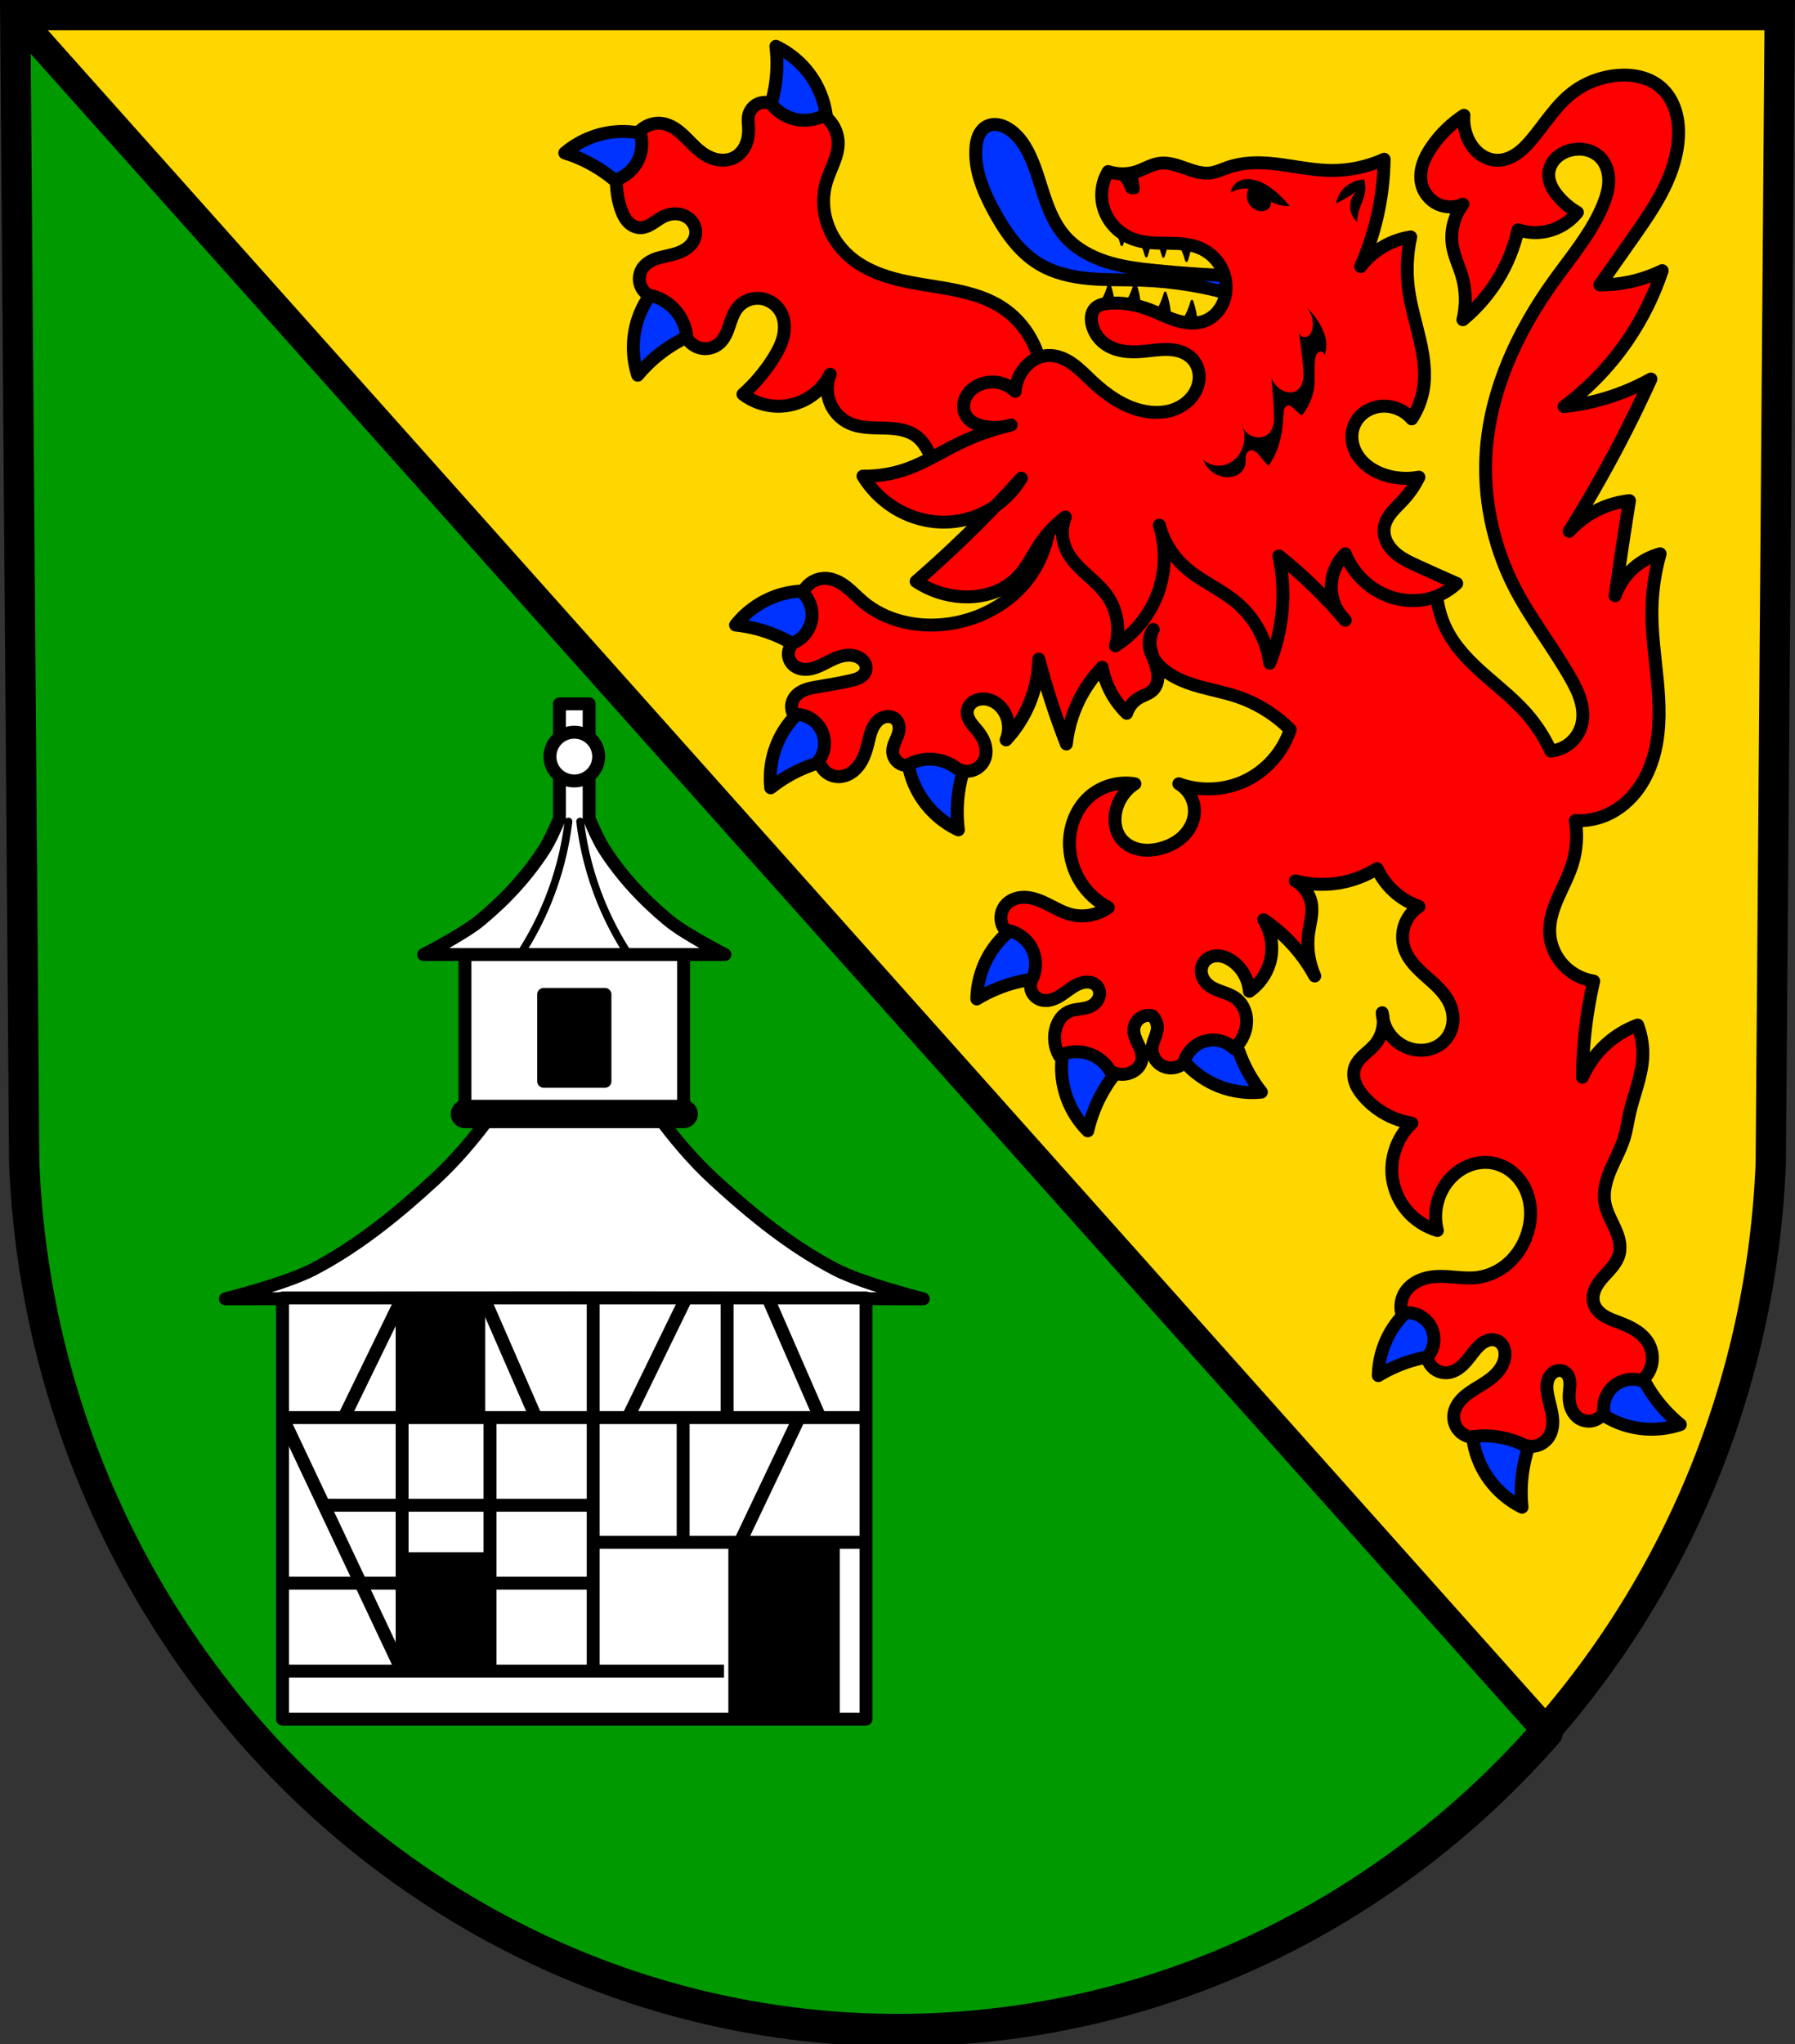 <?xml version="1.0" encoding="UTF-8" standalone="no"?>
<!-- Created with Inkscape (http://www.inkscape.org/) -->

<svg
   xmlns:dc="http://purl.org/dc/elements/1.1/"
   xmlns:cc="http://creativecommons.org/ns#"
   xmlns:rdf="http://www.w3.org/1999/02/22-rdf-syntax-ns#"
   xmlns:svg="http://www.w3.org/2000/svg"
   xmlns="http://www.w3.org/2000/svg"
   xmlns:sodipodi="http://sodipodi.sourceforge.net/DTD/sodipodi-0.dtd"
   xmlns:inkscape="http://www.inkscape.org/namespaces/inkscape"
   width="183.875mm"
   height="209.344mm"
   viewBox="0 0 183.875 209.344"
   version="1.1"
   id="svg10217"
   inkscape:version="0.92.4 (5da689c313, 2019-01-14)"
   sodipodi:docname="DEU Asbach (Hunsrück) COA.svg">
  <rect x="0" y="0" width="183.875" height="209.344" fill="#333333" stroke="none"/>
  <defs
     id="defs10211">
    <inkscape:path-effect
       effect="spiro"
       id="path-effect1890"
       is_visible="true" />
    <inkscape:path-effect
       effect="spiro"
       id="path-effect1834"
       is_visible="true" />
    <inkscape:path-effect
       effect="spiro"
       id="path-effect1511"
       is_visible="true" />
    <inkscape:path-effect
       effect="spiro"
       id="path-effect1454"
       is_visible="true" />
    <inkscape:path-effect
       effect="spiro"
       id="path-effect1449"
       is_visible="true" />
    <inkscape:path-effect
       effect="spiro"
       id="path-effect1444"
       is_visible="true" />
    <inkscape:path-effect
       effect="spiro"
       id="path-effect1440"
       is_visible="true" />
    <inkscape:path-effect
       effect="spiro"
       id="path-effect1391"
       is_visible="true" />
    <inkscape:path-effect
       effect="spiro"
       id="path-effect1341"
       is_visible="true" />
    <inkscape:path-effect
       effect="spiro"
       id="path-effect1215"
       is_visible="true" />
    <inkscape:path-effect
       effect="spiro"
       id="path-effect1174"
       is_visible="true" />
    <inkscape:path-effect
       effect="spiro"
       id="path-effect1015"
       is_visible="true" />
    <inkscape:path-effect
       effect="spiro"
       id="path-effect1015-5"
       is_visible="true" />
    <inkscape:path-effect
       effect="spiro"
       id="path-effect1015-5-5"
       is_visible="true" />
    <inkscape:path-effect
       effect="spiro"
       id="path-effect1015-5-1"
       is_visible="true" />
    <inkscape:path-effect
       effect="spiro"
       id="path-effect1015-5-18"
       is_visible="true" />
    <inkscape:path-effect
       effect="spiro"
       id="path-effect1015-5-12"
       is_visible="true" />
    <inkscape:path-effect
       effect="spiro"
       id="path-effect1015-5-6"
       is_visible="true" />
    <inkscape:path-effect
       effect="spiro"
       id="path-effect1015-5-0"
       is_visible="true" />
    <inkscape:path-effect
       effect="spiro"
       id="path-effect1015-5-55"
       is_visible="true" />
    <inkscape:path-effect
       effect="spiro"
       id="path-effect1015-5-2"
       is_visible="true" />
    <inkscape:path-effect
       effect="spiro"
       id="path-effect1015-5-9"
       is_visible="true" />
    <inkscape:path-effect
       effect="spiro"
       id="path-effect1015-5-65"
       is_visible="true" />
    <inkscape:path-effect
       effect="spiro"
       id="path-effect1174-4"
       is_visible="true" />
    <inkscape:path-effect
       effect="spiro"
       id="path-effect1215-2"
       is_visible="true" />
    <inkscape:path-effect
       effect="spiro"
       id="path-effect1341-4"
       is_visible="true" />
    <inkscape:path-effect
       effect="spiro"
       id="path-effect1391-0"
       is_visible="true" />
    <inkscape:path-effect
       effect="spiro"
       id="path-effect1511-5"
       is_visible="true" />
    <inkscape:path-effect
       effect="spiro"
       id="path-effect1511-2"
       is_visible="true" />
    <inkscape:path-effect
       effect="spiro"
       id="path-effect1511-4"
       is_visible="true" />
    <inkscape:path-effect
       effect="spiro"
       id="path-effect1511-7"
       is_visible="true" />
    <inkscape:path-effect
       effect="spiro"
       id="path-effect1511-7-9"
       is_visible="true" />
    <inkscape:path-effect
       effect="spiro"
       id="path-effect1511-7-8"
       is_visible="true" />
    <inkscape:path-effect
       effect="spiro"
       id="path-effect1511-7-5"
       is_visible="true" />
    <inkscape:path-effect
       effect="spiro"
       id="path-effect1834-0"
       is_visible="true" />
    <inkscape:path-effect
       effect="spiro"
       id="path-effect1890-8"
       is_visible="true" />
  </defs>
  <sodipodi:namedview
     id="base"
     pagecolor="#ffffff"
     bordercolor="#666666"
     borderopacity="1.0"
     inkscape:pageopacity="0.0"
     inkscape:pageshadow="2"
     inkscape:zoom="0.6926014"
     inkscape:cx="347.47949"
     inkscape:cy="395.60996"
     inkscape:document-units="mm"
     inkscape:current-layer="layer1"
     showgrid="false"
     inkscape:window-width="1366"
     inkscape:window-height="745"
     inkscape:window-x="-8"
     inkscape:window-y="-8"
     inkscape:window-maximized="1"
     fit-margin-top="0"
     fit-margin-left="0"
     fit-margin-right="0"
     fit-margin-bottom="0"
     inkscape:snap-nodes="false"
     inkscape:snap-midpoints="true"
     inkscape:snap-smooth-nodes="true"
     inkscape:object-paths="true" />
  <g
     inkscape:label="Ebene 1"
     inkscape:groupmode="layer"
     id="layer1"
     transform="translate(-0.046,-6.379)">
    <path
       style="fill:#ffd700;fill-opacity:1;fill-rule:evenodd;stroke:none;stroke-width:3.104;stroke-opacity:1"
       inkscape:connector-curvature="0"
       d="M 182.356,7.932 181.439,125.512 c -2,49.459 -41.525,88.631 -89.456,88.658 C 44.095,214.11 4.556,174.925 2.527,125.512 L 1.61,7.932 h 90.371 z"
       id="path10563-0-6-7-6-9"
       sodipodi:nodetypes="ccccccc" />
    <path
       inkscape:connector-curvature="0"
       style="fill:#000000;stroke:#000000;stroke-width:0.265;stroke-linecap:round;stroke-linejoin:round;stroke-miterlimit:4;stroke-dasharray:none;stroke-opacity:1"
       d="m 115.442,28.264 -1.813,0.518 c 0.332,0.424 0.618,0.884 0.851,1.369 0.2,0.416 0.361,0.85 0.481,1.295 0.141,-0.398 0.252,-0.806 0.333,-1.221 0.125,-0.645 0.175,-1.305 0.148,-1.962 z m 2.509,1.159 -1.813,0.518 c 0.332,0.424 0.618,0.884 0.851,1.369 0.2,0.416 0.361,0.85 0.481,1.295 0.141,-0.398 0.253,-0.806 0.333,-1.221 0.085,-0.438 0.132,-0.883 0.147,-1.329 0.303,0.4 0.568,0.828 0.785,1.281 0.2,0.416 0.361,0.85 0.481,1.296 0.141,-0.398 0.253,-0.806 0.333,-1.221 0.125,-0.645 0.175,-1.305 0.148,-1.962 l -1.743,0.498 c 0.004,-0.175 0.003,-0.349 -0.004,-0.524 z m 4.116,0.47 -1.814,0.518 c 0.332,0.424 0.618,0.884 0.852,1.369 0.2,0.416 0.361,0.85 0.481,1.296 0.141,-0.398 0.252,-0.807 0.333,-1.222 0.125,-0.645 0.175,-1.305 0.148,-1.962 z m -5.752,5.515 c -0.12,0.445 -0.281,0.879 -0.481,1.295 -0.233,0.485 -0.52,0.945 -0.852,1.369 l 1.814,0.518 c 0.027,-0.657 -0.023,-1.316 -0.148,-1.962 -0.08,-0.415 -0.192,-0.823 -0.333,-1.221 z m -2.65,0.074 c -0.12,0.445 -0.281,0.88 -0.481,1.296 -0.233,0.485 -0.519,0.945 -0.851,1.369 l 1.813,0.518 c 0.027,-0.657 -0.023,-1.316 -0.148,-1.962 -0.08,-0.415 -0.192,-0.823 -0.333,-1.221 z m 5.737,0.888 c -0.12,0.445 -0.281,0.879 -0.481,1.295 -0.233,0.485 -0.519,0.945 -0.851,1.369 l 1.813,0.518 c 0.027,-0.657 -0.023,-1.316 -0.148,-1.962 -0.08,-0.415 -0.192,-0.823 -0.333,-1.221 z m 2.739,0.851 c -0.12,0.445 -0.281,0.88 -0.481,1.296 -0.233,0.485 -0.519,0.945 -0.851,1.369 l 1.813,0.518 c 0.027,-0.657 -0.023,-1.316 -0.148,-1.962 -0.08,-0.415 -0.192,-0.823 -0.333,-1.221 z"
       id="path1509-8" />
    <path
       style="fill:#009900;stroke:#000000;stroke-width:11;stroke-linecap:round;stroke-linejoin:round;stroke-miterlimit:4;stroke-dasharray:none;stroke-opacity:1;fill-opacity:1"
       d="M 5.912 5.867 L 9.377 450.266 C 17.045 637.021 166.482 785.124 347.479 785.354 C 446.764 785.296 536.501 740.797 598.582 669.818 L 5.912 5.867 z "
       transform="matrix(0.265,0,0,0.265,0.046,6.379)"
       id="path995" />
    <path
       style="fill:#ffffff;stroke:#000000;stroke-width:1.323;stroke-linecap:round;stroke-linejoin:round;stroke-miterlimit:4;stroke-dasharray:none;stroke-opacity:1"
       d="m 50.449,120.462 c -1.757,2.396 -3.68,4.689 -5.862,6.7 -3.799,3.499 -7.877,6.826 -12.457,9.212 -2.807,1.462 -9.003,3.018 -9.003,3.018 l 35.749,-0.087 35.749,0.087 c 0,0 -6.195,-1.557 -9.003,-3.018 -4.58,-2.385 -8.659,-5.713 -12.457,-9.212 -2.183,-2.01 -4.106,-4.304 -5.862,-6.7 h -8.427 z"
       id="path1832"
       inkscape:connector-curvature="0"
       sodipodi:nodetypes="caacccaaccc" />
    <rect
       style="fill:#ffffff;fill-opacity:1;stroke:#000000;stroke-width:1.323;stroke-linecap:round;stroke-linejoin:round;stroke-miterlimit:4;stroke-dasharray:none;stroke-opacity:1;paint-order:markers fill stroke"
       id="rect1864"
       width="22.402"
       height="16.33"
       x="47.675"
       y="104.132" />
    <rect
       style="fill:#000000;fill-opacity:1;stroke:#000000;stroke-width:1.323;stroke-linecap:round;stroke-linejoin:round;stroke-miterlimit:4;stroke-dasharray:none;stroke-opacity:1;paint-order:markers fill stroke"
       id="rect1866"
       width="6.281"
       height="8.898"
       x="55.736"
       y="108.214" />
    <path
       style="fill:none;stroke:#000000;stroke-width:2.91;stroke-linecap:round;stroke-linejoin:miter;stroke-miterlimit:4;stroke-dasharray:none;stroke-opacity:1"
       d="M 47.676,120.462 H 70.078"
       id="path1868"
       inkscape:connector-curvature="0" />
    <path
       inkscape:connector-curvature="0"
       style="fill:#ffffff;stroke:#000000;stroke-width:1.323;stroke-linecap:round;stroke-linejoin:round;stroke-miterlimit:4;stroke-dasharray:none;stroke-opacity:1"
       d="m 57.357,78.456 v 11.729 c -0.489,1.175 -1.036,2.357 -1.551,3.163 -1.763,2.761 -4.059,5.209 -6.585,7.294 -1.736,1.432 -5.779,3.491 -5.779,3.491 h 15.435 15.434 c 0,0 -4.043,-2.058 -5.779,-3.491 -2.526,-2.085 -4.823,-4.533 -6.585,-7.294 -0.514,-0.806 -1.062,-1.988 -1.551,-3.163 v -11.729 z"
       id="path1870" />
    <path
       style="fill:none;stroke:#000000;stroke-width:0.794;stroke-linecap:round;stroke-linejoin:miter;stroke-miterlimit:4;stroke-dasharray:none;stroke-opacity:1"
       d="m -138.235,104.132 c 1.116,-1.709 2.067,-3.525 2.837,-5.415 1.069,-2.625 1.786,-5.392 2.127,-8.206"
       id="path1888"
       inkscape:connector-curvature="0"
       inkscape:path-effect="#path-effect1890"
       inkscape:original-d="m -138.23459,104.13189 c 0.94577,-1.80543 2.10327,-3.51419 2.83652,-5.415487 1.01674,-2.636383 1.41852,-5.4707 2.12739,-8.205653"
       sodipodi:nodetypes="cac"
       transform="translate(191.55)" />
    <path
       transform="matrix(-1,0,0,1,-73.797,0)"
       style="fill:none;stroke:#000000;stroke-width:0.794;stroke-linecap:round;stroke-linejoin:miter;stroke-miterlimit:4;stroke-dasharray:none;stroke-opacity:1"
       d="m -138.235,104.132 c 1.116,-1.709 2.067,-3.525 2.837,-5.415 1.069,-2.625 1.786,-5.392 2.127,-8.206"
       id="path1888-3"
       inkscape:connector-curvature="0"
       inkscape:path-effect="#path-effect1890-8"
       inkscape:original-d="m -138.23459,104.13189 c 0.94577,-1.80543 2.10327,-3.51419 2.83652,-5.415487 1.01674,-2.636383 1.41852,-5.4707 2.12739,-8.205653"
       sodipodi:nodetypes="cac" />
    <circle
       style="fill:#ffffff;fill-opacity:1;stroke:#000000;stroke-width:1.323;stroke-linecap:round;stroke-linejoin:round;stroke-miterlimit:4;stroke-dasharray:none;stroke-opacity:1;paint-order:markers fill stroke"
       id="path1917"
       cx="58.877"
       cy="83.86"
       r="2.497" />
    <path
       style="fill:none;fill-rule:evenodd;stroke:#000000;stroke-width:3.104;stroke-opacity:1"
       inkscape:connector-curvature="0"
       d="M 182.356,7.932 181.439,125.512 c -2,49.459 -41.525,88.631 -89.456,88.658 C 44.095,214.11 4.556,174.925 2.527,125.512 L 1.61,7.932 H 91.981 Z"
       id="path10563-0-6-7-6"
       sodipodi:nodetypes="ccccccc" />
    <path
       style="fill:#0033ff;fill-opacity:1;stroke:#000000;stroke-width:5;stroke-linecap:round;stroke-linejoin:round;stroke-miterlimit:4;stroke-dasharray:none;stroke-opacity:1"
       d="M 299.932 17.898 C 300.586 23.365 300.421 28.931 299.443 34.35 C 298.334 40.497 296.176 46.454 293.092 51.887 L 319.49 53.348 C 320.333 46.269 318.926 38.94 315.523 32.676 C 312.048 26.278 306.506 21.025 299.932 17.898 z M 384.654 48.09 C 383.592 48.073 382.527 48.278 381.58 48.752 C 380.109 49.489 379.001 50.835 378.322 52.334 C 377.643 53.833 377.363 55.482 377.24 57.123 C 376.608 65.591 380.035 73.825 384.061 81.303 C 388.423 89.406 393.836 97.344 401.73 102.074 C 407.5 105.531 414.244 107.046 420.941 107.662 C 427.638 108.278 434.38 108.044 441.102 108.273 C 454.129 108.719 467.095 110.915 479.543 114.783 L 479.854 106.725 C 468.776 106.39 457.709 105.666 446.682 104.555 C 440.235 103.905 433.755 103.111 427.59 101.119 C 421.425 99.127 415.537 95.851 411.342 90.914 C 407.605 86.516 405.389 81.04 403.572 75.562 C 401.755 70.085 400.261 64.466 397.701 59.293 C 395.821 55.494 393.27 51.871 389.641 49.682 C 388.432 48.952 387.107 48.392 385.711 48.18 C 385.362 48.127 385.008 48.095 384.654 48.09 z M 240.842 50.799 C 239.951 50.798 239.06 50.83 238.172 50.898 C 230.913 51.46 223.856 54.376 218.318 59.102 C 223.576 60.735 228.588 63.157 233.135 66.262 C 238.294 69.784 242.852 74.186 246.553 79.219 L 258.662 55.715 C 253.309 52.514 247.077 50.808 240.842 50.799 z M 258.785 106.414 C 253.068 110.672 248.716 116.733 246.51 123.512 C 244.257 130.435 244.257 138.071 246.51 144.994 C 250.027 140.759 254.18 137.05 258.785 134.033 C 264.011 130.61 269.818 128.078 275.883 126.58 L 258.785 106.414 z M 311.438 228.35 C 308.319 228.36 305.202 228.785 302.199 229.627 C 295.189 231.593 288.836 235.83 284.326 241.545 C 289.802 242.122 295.189 243.52 300.254 245.678 C 306.001 248.126 311.331 251.553 315.941 255.768 L 323.234 230.355 C 319.458 229.008 315.447 228.336 311.438 228.35 z M 317.875 269.213 C 311.404 272.203 305.897 277.24 302.344 283.42 C 298.715 289.731 297.145 297.205 297.926 304.443 C 302.24 301.022 307.066 298.248 312.193 296.242 C 318.011 293.967 324.216 292.685 330.459 292.467 L 317.875 269.213 z M 350.729 285.346 C 349.921 292.428 351.363 299.751 354.797 305.998 C 358.304 312.378 363.871 317.603 370.461 320.697 C 369.779 315.234 369.918 309.669 370.869 304.246 C 371.948 298.093 374.077 292.125 377.135 286.678 L 350.729 285.346 z M 401.719 353.521 C 394.93 355.694 388.846 360.016 384.561 365.713 C 380.184 371.531 377.708 378.756 377.594 386.035 C 382.295 383.169 387.425 381.009 392.76 379.648 C 398.813 378.105 405.129 377.595 411.352 378.145 L 401.719 353.521 z M 475.711 389.479 L 452.418 401.99 C 455.388 408.47 460.409 413.992 466.578 417.564 C 472.878 421.213 480.345 422.807 487.586 422.049 C 484.178 417.724 481.419 412.89 479.43 407.756 C 477.172 401.931 475.91 395.722 475.711 389.479 z M 413.957 397.047 C 410.786 403.431 409.65 410.809 410.752 417.852 C 411.877 425.044 415.334 431.853 420.477 437.006 C 421.696 431.637 423.72 426.451 426.461 421.676 C 429.571 416.258 433.602 411.37 438.332 407.289 L 413.957 397.047 z M 556.959 499.107 C 550.167 501.272 544.078 505.586 539.785 511.277 C 535.401 517.09 532.915 524.311 532.791 531.59 C 537.496 528.73 542.63 526.576 547.967 525.223 C 554.022 523.687 560.338 523.184 566.561 523.742 L 556.959 499.107 z M 630.832 521.334 L 610.834 538.631 C 615.148 544.306 621.253 548.599 628.053 550.738 C 634.997 552.923 642.635 552.846 649.535 550.525 C 645.265 547.05 641.516 542.935 638.453 538.359 C 634.978 533.168 632.39 527.384 630.832 521.334 z M 569.314 546.721 C 568.368 553.786 569.666 561.136 572.977 567.449 C 576.358 573.897 581.824 579.23 588.352 582.453 C 587.777 576.977 588.025 571.415 589.082 566.012 C 590.282 559.881 592.526 553.957 595.689 548.57 L 569.314 546.721 z "
       transform="matrix(0.265,0,0,0.265,0.046,6.379)"
       id="path1013-5" />
    <path
       transform="translate(193.4,2e-6)"
       style="fill:#ff0000;stroke:#000000;stroke-width:1.323;stroke-linecap:round;stroke-linejoin:round;stroke-miterlimit:4;stroke-dasharray:none;stroke-opacity:1;fill-opacity:1"
       d="m -96.577,55.45 c -0.625,-0.591 -0.992,-1.398 -1.357,-2.177 -0.366,-0.779 -0.764,-1.577 -1.43,-2.122 -0.464,-0.381 -1.034,-0.616 -1.619,-0.749 -0.585,-0.133 -1.188,-0.168 -1.788,-0.184 -1.2,-0.03 -2.447,0.01 -3.542,-0.482 -0.91,-0.409 -1.65,-1.183 -2.018,-2.111 -0.368,-0.928 -0.359,-1.999 0.024,-2.92 -0.499,0.994 -1.283,1.844 -2.234,2.42 -0.951,0.577 -2.067,0.879 -3.179,0.861 -1.266,-0.021 -2.523,-0.459 -3.527,-1.23 1.205,-1.076 2.258,-2.323 3.117,-3.691 0.439,-0.7 0.832,-1.442 1.019,-2.246 0.187,-0.805 0.155,-1.683 -0.225,-2.416 -0.408,-0.788 -1.218,-1.357 -2.1,-1.46 -0.441,-0.052 -0.894,0.008 -1.306,0.174 -0.412,0.166 -0.78,0.437 -1.059,0.782 -0.428,0.529 -0.631,1.198 -0.848,1.843 -0.217,0.644 -0.475,1.306 -0.976,1.766 -0.478,0.438 -1.157,0.648 -1.799,0.554 -0.642,-0.094 -1.232,-0.489 -1.564,-1.046 -0.06,-0.946 -0.407,-1.872 -0.984,-2.625 -0.718,-0.936 -1.792,-1.592 -2.953,-1.805 -0.458,-0.273 -0.794,-0.745 -0.902,-1.268 -0.108,-0.523 0.014,-1.089 0.327,-1.521 0.349,-0.482 0.903,-0.777 1.468,-0.961 0.566,-0.184 1.158,-0.272 1.73,-0.434 0.515,-0.145 1.02,-0.355 1.433,-0.695 0.413,-0.34 0.726,-0.823 0.781,-1.355 0.039,-0.378 -0.055,-0.765 -0.251,-1.091 -0.196,-0.325 -0.491,-0.588 -0.831,-0.756 -0.34,-0.169 -0.724,-0.245 -1.103,-0.233 -0.379,0.012 -0.754,0.111 -1.096,0.275 -0.414,0.199 -0.777,0.49 -1.168,0.731 -0.391,0.242 -0.833,0.439 -1.292,0.417 -0.252,-0.012 -0.5,-0.091 -0.72,-0.215 -0.22,-0.125 -0.412,-0.294 -0.574,-0.488 -0.324,-0.388 -0.522,-0.865 -0.674,-1.347 -0.292,-0.926 -0.432,-1.9 -0.41,-2.871 0.9,-0.311 1.677,-0.968 2.133,-1.805 0.519,-0.953 0.611,-2.128 0.247,-3.15 0.599,-0.629 1.521,-0.935 2.378,-0.787 0.801,0.138 1.496,0.633 2.091,1.188 0.594,0.555 1.122,1.184 1.765,1.682 0.499,0.387 1.07,0.694 1.689,0.82 0.619,0.126 1.287,0.062 1.838,-0.246 0.512,-0.286 0.898,-0.77 1.123,-1.311 0.225,-0.541 0.297,-1.138 0.271,-1.724 -0.018,-0.411 -0.084,-0.827 0,-1.23 0.1,-0.485 0.424,-0.918 0.861,-1.152 0.436,-0.234 0.977,-0.263 1.436,-0.078 0.633,0.845 1.588,1.442 2.625,1.64 0.94,0.18 1.94,0.033 2.789,-0.41 0.892,0.627 1.457,1.696 1.472,2.786 0.009,0.711 -0.2,1.406 -0.457,2.069 -0.257,0.663 -0.564,1.308 -0.764,1.99 -0.395,1.344 -0.357,2.805 0.072,4.138 0.43,1.333 1.245,2.534 2.301,3.453 1.28,1.113 2.881,1.802 4.517,2.249 1.637,0.447 3.325,0.667 4.997,0.95 2.147,0.364 4.331,0.855 6.152,2.051 2.446,1.606 4.01,4.458 4.101,7.382 0.067,2.162 -0.619,4.286 -1.558,6.234 -0.789,1.637 -1.82,3.244 -3.379,4.178 -0.779,0.467 -1.681,0.749 -2.589,0.731 -0.908,-0.018 -1.821,-0.348 -2.481,-0.972 z"
       id="path1213-6"
       inkscape:connector-curvature="0"
       inkscape:path-effect="#path-effect1215-2"
       inkscape:original-d="m -96.57695,55.450475 c -2.816379,1.312628 -1.375699,-3.337188 -2.786864,-4.298976 -1.953246,-1.33125 -5.136586,0.103051 -6.948776,-1.414641 -1.38302,-1.158271 -1.99361,-5.031364 -1.99361,-5.031364 0,0 -3.315,3.060577 -5.41351,3.28091 -1.23833,0.130019 -3.52697,-1.230341 -3.52697,-1.230341 0,0 2.43828,-2.230648 3.11686,-3.691022 0.66438,-1.429818 1.74174,-3.402658 0.79415,-4.662764 -0.90019,-1.197084 -3.14696,-1.216243 -4.46492,-0.504671 -1.18618,0.640425 -0.62824,2.98809 -1.82475,3.609002 -1.00558,0.521832 -3.36294,-0.492136 -3.36294,-0.492136 0,0 -0.38912,-1.904377 -0.98427,-2.62473 -0.73471,-0.889271 -2.95282,-1.804501 -2.95282,-1.804501 0,0 -1.01103,-1.94621 -0.57416,-2.788771 0.53543,-1.032637 2.22529,-0.757892 3.19889,-1.394388 0.84207,-0.55051 2.3371,-1.051998 2.21461,-2.050569 -0.15197,-1.23885 -2.03346,-1.763185 -3.28091,-1.804501 -0.90465,-0.02996 -1.57091,1.314451 -2.46068,1.148319 -0.93141,-0.173908 -1.55347,-1.198811 -1.96854,-2.050569 -0.42345,-0.868961 -0.41012,-2.870796 -0.41012,-2.870796 0,0 1.70801,-0.975728 2.13259,-1.804501 0.48015,-0.937264 0.24721,-3.149603 0.24721,-3.149603 0,0 1.55335,-0.920594 2.37752,-0.787489 1.58169,0.255446 2.37981,2.245795 3.85507,2.870796 1.09677,0.464653 2.47565,1.134072 3.52698,0.57416 0.98262,-0.523315 1.15649,-1.947274 1.39438,-3.034842 0.0876,-0.400641 -0.21068,-0.878477 0,-1.230342 0.44614,-0.745127 2.29664,-1.230341 2.29664,-1.230341 0,0 1.61487,1.429121 2.62473,1.640455 0.91967,0.192459 2.78877,-0.410114 2.78877,-0.410114 0,0 1.36998,1.740573 1.4716,2.785866 0.1367,1.406145 -1.22842,2.645971 -1.22071,4.058725 0.0145,2.651264 0.51913,5.696831 2.37384,7.591414 2.34069,2.391001 6.341719,2.13669 9.514641,3.198888 2.049684,0.686172 4.488421,0.670164 6.151707,2.050569 2.166107,1.797709 2.734357,4.9211 4.101138,7.382048 1.366781,2.460947 -1.03869,4.155555 -1.558432,6.233729 -0.519742,2.078175 -5.631965,2.624463 -8.448344,3.937091 z"
       sodipodi:nodetypes="saacacaaaacacaaaaaacacaaaaacacaaaaasss" />
    <path
       transform="translate(193.4)"
       style="fill:#ff0000;stroke:#000000;stroke-width:1.323;stroke-linecap:round;stroke-linejoin:round;stroke-miterlimit:4;stroke-dasharray:none;stroke-opacity:1;fill-opacity:1"
       d="m -86.107,55.978 c 0.924,3.488 0.036,7.406 -2.303,10.154 -2.03,2.386 -5.051,3.847 -8.165,4.187 -2.959,0.323 -6.102,-0.381 -8.375,-2.303 -0.581,-0.492 -1.101,-1.056 -1.701,-1.525 -0.6,-0.469 -1.307,-0.847 -2.068,-0.883 -0.498,-0.023 -1.002,0.106 -1.428,0.365 -0.426,0.259 -0.772,0.648 -0.98,1.101 0.694,0.664 1.054,1.663 0.942,2.617 -0.064,0.545 -0.274,1.072 -0.603,1.51 -0.329,0.439 -0.776,0.788 -1.281,1.002 -0.33,0.284 -0.528,0.716 -0.528,1.152 0,0.436 0.198,0.867 0.528,1.152 0.342,0.294 0.805,0.423 1.256,0.419 0.507,-0.005 1,-0.166 1.463,-0.374 0.462,-0.208 0.902,-0.463 1.364,-0.673 0.431,-0.196 0.885,-0.352 1.357,-0.393 0.471,-0.041 0.963,0.039 1.365,0.289 0.197,0.122 0.371,0.285 0.488,0.485 0.117,0.2 0.174,0.438 0.14,0.667 -0.026,0.171 -0.101,0.333 -0.207,0.47 -0.106,0.137 -0.241,0.249 -0.389,0.339 -0.296,0.179 -0.637,0.265 -0.974,0.343 -1.107,0.255 -2.229,0.441 -3.35,0.628 -0.479,0.08 -0.962,0.162 -1.411,0.347 -0.449,0.185 -0.866,0.485 -1.101,0.91 -0.132,0.239 -0.203,0.512 -0.203,0.785 0,0.273 0.07,0.546 0.203,0.785 0.568,-0.038 1.147,0.092 1.645,0.368 0.498,0.277 0.914,0.699 1.182,1.202 0.26,0.488 0.381,1.049 0.344,1.6 -0.037,0.551 -0.231,1.092 -0.553,1.54 0.084,0.462 0.334,0.892 0.693,1.195 0.359,0.303 0.826,0.475 1.296,0.48 0.415,0.004 0.827,-0.12 1.184,-0.331 0.358,-0.21 0.663,-0.504 0.909,-0.838 0.492,-0.668 0.747,-1.48 0.943,-2.286 0.092,-0.38 0.174,-0.764 0.303,-1.134 0.129,-0.37 0.307,-0.728 0.57,-1.017 0.264,-0.289 0.619,-0.506 1.008,-0.553 0.194,-0.023 0.395,-0.004 0.578,0.064 0.184,0.068 0.35,0.184 0.472,0.337 0.193,0.244 0.263,0.57 0.243,0.881 -0.02,0.311 -0.122,0.611 -0.243,0.898 -0.184,0.441 -0.417,0.883 -0.419,1.361 -0.001,0.384 0.156,0.766 0.428,1.038 0.272,0.272 0.654,0.429 1.038,0.428 0.812,-0.485 1.779,-0.708 2.722,-0.628 0.871,0.074 1.718,0.406 2.408,0.942 0.483,0.293 1.096,0.362 1.631,0.183 0.536,-0.179 0.985,-0.601 1.195,-1.125 0.197,-0.49 0.186,-1.049 0.035,-1.556 -0.151,-0.507 -0.435,-0.965 -0.768,-1.376 -0.243,-0.299 -0.515,-0.577 -0.726,-0.9 -0.211,-0.323 -0.36,-0.705 -0.321,-1.089 0.02,-0.2 0.092,-0.394 0.202,-0.562 0.11,-0.169 0.257,-0.312 0.425,-0.422 0.337,-0.22 0.752,-0.302 1.153,-0.272 0.443,0.033 0.874,0.2 1.234,0.46 0.361,0.26 0.653,0.611 0.859,1.005 0.436,0.831 0.475,1.859 0.105,2.722 1.018,-1.1 1.838,-2.382 2.408,-3.769 0.586,-1.426 0.907,-2.96 0.942,-4.501 0.378,1.442 0.797,2.874 1.256,4.292 0.48,1.481 1.003,2.947 1.57,4.397 0.162,-1.523 0.589,-3.018 1.256,-4.397 0.614,-1.269 1.43,-2.44 2.408,-3.455 0.184,0.993 0.54,1.953 1.047,2.826 0.401,0.69 0.895,1.326 1.466,1.884 0.207,-0.654 0.664,-1.225 1.256,-1.57 0.244,-0.142 0.509,-0.247 0.764,-0.369 0.255,-0.122 0.506,-0.265 0.702,-0.469 0.231,-0.241 0.374,-0.559 0.435,-0.888 0.061,-0.329 0.044,-0.668 -0.016,-0.997 -0.168,-0.927 -0.666,-1.782 -0.733,-2.722 -0.038,-0.539 0.071,-1.088 0.314,-1.57 -0.264,0.402 -0.411,0.88 -0.419,1.361 -0.009,0.558 0.166,1.111 0.453,1.591 0.287,0.479 0.681,0.888 1.118,1.236 1.053,0.837 2.343,1.32 3.64,1.678 1.297,0.359 2.625,0.607 3.897,1.043 2.005,0.688 3.847,1.844 5.339,3.35 -0.741,2.272 -2.447,4.211 -4.606,5.234 -2.106,0.999 -4.615,1.114 -6.804,0.314 0.55,0.322 1.001,0.81 1.279,1.384 0.278,0.574 0.38,1.23 0.292,1.861 -0.117,0.828 -0.559,1.593 -1.168,2.165 -0.609,0.572 -1.377,0.959 -2.182,1.185 -0.737,0.207 -1.522,0.282 -2.272,0.126 -0.75,-0.156 -1.462,-0.556 -1.915,-1.173 -0.52,-0.708 -0.661,-1.645 -0.523,-2.512 0.195,-1.231 0.938,-2.365 1.989,-3.036 -1.667,-0.291 -3.456,0.226 -4.711,1.361 -1.379,1.248 -2.063,3.166 -1.989,5.025 0.052,1.297 0.451,2.578 1.146,3.675 0.694,1.096 1.682,2.005 2.832,2.606 -1.071,0.772 -2.486,1.047 -3.769,0.733 -0.837,-0.205 -1.596,-0.64 -2.365,-1.028 -0.77,-0.388 -1.588,-0.738 -2.45,-0.752 -0.645,-0.01 -1.31,0.186 -1.78,0.628 -0.363,0.342 -0.593,0.823 -0.631,1.32 -0.038,0.498 0.115,1.008 0.422,1.401 1.066,0.12 2.061,0.757 2.617,1.675 0.584,0.964 0.664,2.214 0.209,3.245 -0.232,0.374 -0.288,0.853 -0.149,1.271 0.139,0.418 0.471,0.767 0.882,0.927 0.382,0.149 0.814,0.136 1.208,0.024 0.394,-0.112 0.756,-0.318 1.095,-0.547 0.612,-0.414 1.183,-0.918 1.884,-1.151 0.286,-0.096 0.593,-0.143 0.892,-0.1 0.299,0.043 0.589,0.182 0.783,0.414 0.138,0.164 0.223,0.371 0.249,0.584 0.026,0.213 -0.006,0.432 -0.086,0.631 -0.159,0.399 -0.503,0.708 -0.896,0.878 -0.347,0.15 -0.727,0.201 -1.102,0.253 -0.374,0.052 -0.755,0.109 -1.097,0.271 -0.312,0.147 -0.581,0.379 -0.79,0.652 -0.21,0.274 -0.362,0.589 -0.466,0.918 -0.306,0.964 -0.189,2.054 0.314,2.931 0.933,-0.46 2.048,-0.537 3.036,-0.209 0.915,0.303 1.711,0.948 2.198,1.78 0.587,0.36 1.339,0.44 1.989,0.209 0.32,-0.113 0.617,-0.3 0.843,-0.553 0.226,-0.253 0.379,-0.575 0.414,-0.913 0.027,-0.264 -0.018,-0.532 -0.098,-0.786 -0.08,-0.253 -0.194,-0.495 -0.309,-0.734 -0.115,-0.24 -0.231,-0.48 -0.314,-0.732 -0.084,-0.252 -0.135,-0.519 -0.116,-0.784 0.032,-0.44 0.267,-0.862 0.625,-1.12 0.358,-0.258 0.832,-0.349 1.26,-0.241 0.344,0.317 0.541,0.788 0.523,1.256 -0.012,0.327 -0.122,0.642 -0.238,0.947 -0.116,0.306 -0.241,0.613 -0.285,0.937 -0.053,0.393 0.018,0.803 0.201,1.155 0.183,0.352 0.478,0.645 0.83,0.827 0.353,0.182 0.762,0.252 1.155,0.197 0.393,-0.055 0.768,-0.233 1.058,-0.505 0.226,-0.922 0.906,-1.722 1.78,-2.094 0.554,-0.236 1.178,-0.304 1.77,-0.193 0.592,0.111 1.149,0.401 1.58,0.821 0.677,-0.583 1.133,-1.418 1.256,-2.303 0.073,-0.522 0.032,-1.062 -0.142,-1.558 -0.175,-0.497 -0.486,-0.948 -0.904,-1.268 -0.437,-0.334 -0.968,-0.513 -1.485,-0.7 -0.517,-0.186 -1.043,-0.393 -1.446,-0.766 -0.313,-0.289 -0.54,-0.676 -0.608,-1.097 -0.068,-0.42 0.031,-0.871 0.294,-1.206 0.167,-0.213 0.396,-0.375 0.648,-0.474 0.252,-0.099 0.526,-0.137 0.797,-0.121 0.54,0.032 1.052,0.272 1.487,0.595 0.957,0.71 1.584,1.847 1.675,3.036 1.002,-0.702 1.754,-1.755 2.094,-2.931 0.423,-1.466 0.188,-3.108 -0.628,-4.397 0.987,0.666 1.902,1.439 2.722,2.303 0.983,1.035 1.83,2.2 2.512,3.455 -0.611,-1.369 -0.831,-2.911 -0.628,-4.397 0.129,-0.943 0.425,-1.881 0.314,-2.826 -0.122,-1.038 -0.764,-2.001 -1.675,-2.512 1.463,0.388 3.009,0.46 4.501,0.209 1.37,-0.23 2.694,-0.731 3.873,-1.466 0.342,0.731 0.803,1.406 1.361,1.989 0.81,0.847 1.824,1.499 2.931,1.884 -0.694,0.46 -1.227,1.156 -1.49,1.946 -0.263,0.789 -0.254,1.667 0.025,2.451 0.407,1.143 1.332,2.014 2.241,2.818 0.909,0.804 1.863,1.625 2.365,2.73 0.258,0.57 0.385,1.203 0.338,1.827 -0.046,0.624 -0.268,1.238 -0.653,1.732 -0.426,0.548 -1.044,0.936 -1.715,1.112 -0.671,0.176 -1.391,0.143 -2.053,-0.065 -0.783,-0.246 -1.488,-0.738 -1.989,-1.388 -0.502,-0.65 -0.798,-1.456 -0.837,-2.276 0.288,1.115 0.006,2.362 -0.733,3.245 -0.345,0.412 -0.776,0.742 -1.169,1.109 -0.393,0.366 -0.761,0.787 -0.925,1.299 -0.163,0.511 -0.106,1.076 0.084,1.578 0.19,0.502 0.506,0.948 0.859,1.353 1.256,1.443 3.03,2.424 4.92,2.722 -1.513,1.421 -2.278,3.597 -1.989,5.653 0.173,1.23 0.707,2.406 1.518,3.347 0.811,0.94 1.897,1.641 3.088,1.992 -0.461,-1.761 -0.018,-3.734 1.152,-5.129 0.543,-0.648 1.234,-1.175 2.016,-1.496 0.782,-0.321 1.653,-0.432 2.485,-0.284 0.748,0.133 1.456,0.474 2.041,0.959 0.585,0.485 1.048,1.113 1.36,1.807 0.623,1.387 0.623,3.009 0.158,4.457 -0.367,1.144 -1.021,2.2 -1.913,3.005 -0.892,0.804 -2.025,1.349 -3.217,1.497 -1.388,0.172 -2.791,-0.186 -4.187,-0.105 -0.632,0.037 -1.265,0.167 -1.837,0.439 -0.572,0.272 -1.082,0.693 -1.408,1.236 -0.373,0.621 -0.488,1.391 -0.314,2.094 0.469,-0.103 0.964,-0.08 1.421,0.066 0.457,0.146 0.874,0.415 1.196,0.771 0.448,0.497 0.705,1.163 0.705,1.832 0,0.669 -0.256,1.335 -0.705,1.832 0.092,0.489 0.379,0.938 0.784,1.227 0.405,0.289 0.923,0.415 1.415,0.343 0.604,-0.088 1.135,-0.454 1.561,-0.89 0.427,-0.436 0.77,-0.945 1.16,-1.413 0.287,-0.344 0.608,-0.672 1.008,-0.875 0.2,-0.101 0.418,-0.169 0.641,-0.185 0.223,-0.016 0.452,0.02 0.654,0.118 0.294,0.142 0.517,0.409 0.637,0.712 0.12,0.303 0.142,0.64 0.095,0.963 -0.1,0.696 -0.504,1.321 -1.009,1.81 -0.506,0.489 -1.111,0.86 -1.712,1.226 -0.572,0.349 -1.151,0.701 -1.626,1.175 -0.474,0.474 -0.841,1.088 -0.887,1.756 -0.034,0.502 0.12,1.014 0.424,1.414 0.305,0.4 0.758,0.684 1.251,0.784 0.969,-0.156 1.962,-0.156 2.931,0 0.908,0.146 1.793,0.43 2.617,0.837 0.448,0.162 0.95,0.168 1.402,0.018 0.452,-0.151 0.85,-0.457 1.111,-0.855 0.202,-0.308 0.321,-0.666 0.374,-1.031 0.053,-0.365 0.04,-0.737 -0.008,-1.102 -0.096,-0.731 -0.331,-1.436 -0.471,-2.159 -0.058,-0.302 -0.1,-0.61 -0.09,-0.917 0.01,-0.308 0.075,-0.617 0.218,-0.889 0.144,-0.272 0.371,-0.505 0.654,-0.627 0.141,-0.061 0.296,-0.093 0.449,-0.09 0.154,0.003 0.307,0.042 0.442,0.116 0.183,0.101 0.328,0.264 0.424,0.45 0.096,0.186 0.146,0.393 0.165,0.601 0.039,0.417 -0.041,0.834 -0.066,1.252 -0.029,0.476 0.013,0.962 0.178,1.409 0.166,0.447 0.462,0.854 0.868,1.104 0.41,0.252 0.922,0.33 1.388,0.214 0.466,-0.117 0.881,-0.427 1.124,-0.842 -0.121,-0.81 0.112,-1.667 0.628,-2.303 0.377,-0.466 0.899,-0.812 1.475,-0.979 0.576,-0.167 1.202,-0.154 1.77,0.037 0.534,-0.442 0.908,-1.073 1.04,-1.753 0.132,-0.68 0.022,-1.405 -0.308,-2.015 -0.303,-0.562 -0.78,-1.017 -1.314,-1.367 -0.534,-0.351 -1.125,-0.604 -1.722,-0.831 -0.533,-0.203 -1.078,-0.39 -1.56,-0.694 -0.241,-0.152 -0.465,-0.334 -0.65,-0.55 -0.185,-0.217 -0.331,-0.47 -0.407,-0.745 -0.131,-0.471 -0.051,-0.983 0.143,-1.432 0.194,-0.449 0.496,-0.842 0.819,-1.209 0.323,-0.367 0.67,-0.714 0.972,-1.098 0.303,-0.384 0.563,-0.812 0.683,-1.286 0.113,-0.447 0.096,-0.919 0.002,-1.37 -0.094,-0.451 -0.263,-0.883 -0.454,-1.302 -0.381,-0.839 -0.856,-1.654 -1.014,-2.561 -0.204,-1.164 0.135,-2.356 0.598,-3.443 0.462,-1.087 1.052,-2.125 1.391,-3.257 0.236,-0.787 0.346,-1.606 0.523,-2.408 0.427,-1.929 1.25,-3.785 1.361,-5.758 0.064,-1.137 -0.116,-2.287 -0.523,-3.35 -1.151,0.427 -2.222,1.07 -3.14,1.884 -1.074,0.952 -1.937,2.14 -2.512,3.454 0.011,-1.679 0.116,-3.357 0.314,-5.025 0.192,-1.619 0.472,-3.227 0.837,-4.815 -1.146,-0.177 -2.229,-0.738 -3.036,-1.57 -0.861,-0.889 -1.402,-2.089 -1.467,-3.325 -0.066,-1.244 0.334,-2.466 0.831,-3.608 0.497,-1.142 1.098,-2.243 1.474,-3.431 0.458,-1.448 0.566,-3.004 0.314,-4.501 1.113,0.061 2.239,-0.147 3.257,-0.6 1.287,-0.573 2.386,-1.532 3.208,-2.677 0.822,-1.145 1.373,-2.471 1.7,-3.841 0.561,-2.352 0.47,-4.81 0.242,-7.217 -0.228,-2.408 -0.588,-4.811 -0.556,-7.229 0.026,-1.945 0.308,-3.886 0.837,-5.758 -1.004,0.269 -1.945,0.775 -2.722,1.466 -0.856,0.761 -1.511,1.744 -1.884,2.826 0.236,-1.676 0.48,-3.351 0.733,-5.025 0.237,-1.571 0.481,-3.142 0.733,-4.711 -1.048,0.112 -2.078,0.396 -3.036,0.837 -1.187,0.547 -2.262,1.335 -3.14,2.303 1.163,-1.856 2.28,-3.741 3.35,-5.653 1.814,-3.242 3.491,-6.561 5.025,-9.945 -1.491,0.833 -3.074,1.502 -4.711,1.989 -1.366,0.407 -2.77,0.687 -4.187,0.837 2.564,-1.913 4.803,-4.259 6.595,-6.909 1.464,-2.166 2.63,-4.533 3.455,-7.014 -1.064,0.519 -2.192,0.906 -3.35,1.152 -0.997,0.211 -2.017,0.317 -3.036,0.314 1.154,-1.638 2.306,-3.278 3.455,-4.92 1.11,-1.586 2.221,-3.181 3.084,-4.913 0.863,-1.732 1.475,-3.62 1.522,-5.555 0.021,-0.883 -0.078,-1.775 -0.361,-2.612 -0.283,-0.837 -0.757,-1.617 -1.419,-2.203 -0.599,-0.531 -1.34,-0.892 -2.116,-1.089 -0.776,-0.197 -1.588,-0.236 -2.385,-0.167 -1.662,0.143 -3.286,0.759 -4.606,1.78 -1.687,1.305 -2.81,3.187 -4.187,4.815 -0.46,0.545 -0.957,1.068 -1.551,1.463 -0.594,0.395 -1.295,0.656 -2.008,0.631 -0.643,-0.022 -1.268,-0.278 -1.773,-0.677 -0.505,-0.399 -0.892,-0.935 -1.158,-1.521 -0.34,-0.75 -0.486,-1.587 -0.419,-2.408 -1.268,0.828 -2.376,1.9 -3.245,3.14 -0.417,0.596 -0.783,1.236 -0.994,1.932 -0.211,0.696 -0.261,1.454 -0.053,2.15 0.248,0.831 0.872,1.543 1.663,1.899 0.791,0.356 1.737,0.351 2.524,-0.015 -0.942,1.233 -1.332,2.872 -1.047,4.397 0.189,1.01 0.653,1.945 0.942,2.931 0.427,1.457 0.464,3.026 0.105,4.501 1.398,-1.156 2.605,-2.541 3.559,-4.083 0.976,-1.578 1.687,-3.319 2.094,-5.129 0.871,0.296 1.816,0.368 2.722,0.209 1.307,-0.23 2.522,-0.951 3.35,-1.989 -0.754,-0.437 -1.43,-1.006 -1.989,-1.675 -0.273,-0.326 -0.519,-0.678 -0.693,-1.065 -0.174,-0.388 -0.275,-0.813 -0.249,-1.238 0.035,-0.595 0.321,-1.162 0.744,-1.581 0.424,-0.419 0.978,-0.694 1.559,-0.826 0.536,-0.122 1.102,-0.127 1.634,0.011 0.532,0.138 1.029,0.422 1.402,0.826 0.575,0.625 0.821,1.504 0.805,2.353 -0.016,0.849 -0.272,1.677 -0.596,2.462 -1.176,2.853 -3.223,5.24 -5.025,7.746 -3.645,5.071 -6.406,10.943 -6.909,17.168 -0.392,4.85 0.62,9.796 2.826,14.132 1.657,3.255 3.951,6.142 5.758,9.317 0.428,0.752 0.831,1.527 1.072,2.358 0.241,0.831 0.314,1.729 0.079,2.562 -0.197,0.697 -0.608,1.332 -1.165,1.795 -0.556,0.464 -1.255,0.754 -1.976,0.822 -0.642,-1.405 -1.491,-2.714 -2.512,-3.873 -1.261,-1.432 -2.769,-2.621 -4.203,-3.88 -1.434,-1.259 -2.822,-2.62 -3.752,-4.286 -0.886,-1.586 -1.326,-3.419 -1.256,-5.234 l -6.595,-2.931 -3.35,-5.758 z"
       id="path1339-7"
       inkscape:connector-curvature="0"
       inkscape:path-effect="#path-effect1341-4"
       inkscape:original-d="m -86.107461,55.978152 c 0,0 -0.175104,7.41232 -2.303005,10.154158 -1.875345,2.416414 -5.122574,3.873567 -8.165198,4.187279 -2.879885,0.296932 -5.729206,-1.126586 -8.374566,-2.303004 -1.36206,-0.60572 -2.27797,-2.391486 -3.76855,-2.407687 -0.9395,-0.01021 -2.40769,1.465548 -2.40769,1.465548 0,0 1.07975,1.700164 0.94214,2.617052 -0.15537,1.035227 -1.88428,2.512369 -1.88428,2.512369 0,0 -0.44886,1.680241 0,2.303005 0.25808,0.358066 0.81487,0.426 1.25619,0.418727 1.00454,-0.01656 1.84108,-0.850594 2.82641,-1.046819 0.89043,-0.177326 1.93226,-0.553051 2.72174,-0.104682 0.38018,0.215918 0.72323,0.724757 0.62809,1.1515 -0.14123,0.633514 -0.97471,0.893347 -1.57023,1.151505 -1.04234,0.451856 -2.27305,0.265876 -3.34983,0.628091 -0.88744,0.298524 -2.02013,0.459716 -2.51237,1.256184 -0.27517,0.445239 0,1.57023 0,1.57023 0,0 2.31107,0.62366 2.82642,1.570231 0.50167,0.921431 -0.20936,3.140461 -0.20936,3.140461 0,0 1.12464,1.739828 1.98895,1.674913 1.52865,-0.11481 1.92242,-2.400761 3.03578,-3.454508 0.90244,-0.854117 1.81357,-2.846167 2.9311,-2.303005 0.53352,0.25931 0.0882,1.192992 0,1.779596 -0.0706,0.469333 -0.53314,0.900251 -0.41873,1.360865 0.16653,0.670495 1.46555,1.465549 1.46555,1.465549 0,0 1.793132,-0.696089 2.721735,-0.628092 0.859517,0.06294 2.407685,0.942139 2.407685,0.942139 0,0 2.348527,-0.07158 2.826416,-0.942139 0.484627,-0.882831 -0.373545,-1.990242 -0.732774,-2.931097 -0.267239,-0.699924 -1.221871,-1.260488 -1.046821,-1.988957 0.169651,-0.706 1.053499,-1.254757 1.779595,-1.256186 0.851869,-0.0017 1.685787,0.717657 2.09364,1.465548 0.434685,0.797094 0.104683,2.721734 0.104683,2.721734 0,0 1.844502,-2.388361 2.407685,-3.768552 0.579158,-1.419341 0.942139,-4.501328 0.942139,-4.501328 0,0 0.795941,2.874119 1.256184,4.291963 0.480478,1.48018 1.570231,4.396646 1.570231,4.396646 0,0 0.602155,-3.019906 1.256184,-4.396646 0.602278,-1.267803 2.407687,-3.454507 2.407687,-3.454507 0,0 0.558223,1.948545 1.04682,2.826415 0.386969,0.695272 1.465549,1.884277 1.465549,1.884277 0,0 0.746813,-1.134533 1.256184,-1.570231 0.42757,-0.365729 1.131726,-0.384536 1.465549,-0.837456 0.381741,-0.517933 0.432987,-1.241021 0.418728,-1.884277 -0.02082,-0.939319 -0.701963,-1.782688 -0.732774,-2.721733 -0.0175,-0.533488 0.314046,-1.57023 0.314046,-1.57023 0,0 -0.46814,0.888835 -0.418728,1.360866 0.112207,1.071911 0.749473,2.127888 1.57023,2.826415 2.034181,1.731242 5.135892,1.551581 7.537107,2.721733 1.888584,0.920338 5.338784,3.349826 5.338784,3.349826 0,0 -2.510932,4.228176 -4.60601,5.234101 -2.046821,0.982755 -6.804332,0.314047 -6.804332,0.314047 0,0 1.770418,2.060243 1.57023,3.245143 -0.263063,1.557057 -1.828001,2.928304 -3.349825,3.349825 -1.386513,0.384042 -3.190287,-0.0096 -4.187281,-1.046821 -0.592796,-0.616738 -0.682702,-1.671893 -0.523411,-2.512368 0.225272,-1.188612 1.988959,-3.035779 1.988959,-3.035779 0,0 -3.501023,0.261731 -4.710692,1.360866 -1.333205,1.211383 -2.157732,3.231306 -1.988958,5.024738 0.23219,2.467311 3.977917,6.280922 3.977917,6.280922 0,0 -2.493035,0.836285 -3.768553,0.732775 -1.705623,-0.138415 -3.10419,-1.767013 -4.815374,-1.779595 -0.629044,-0.0046 -1.396827,0.128886 -1.779595,0.628092 -0.553667,0.722091 -0.209364,2.721733 -0.209364,2.721733 0,0 2.090826,0.78284 2.617051,1.67491 0.550742,0.93363 0.209364,3.24515 0.209364,3.24515 0,0 0.05971,1.81937 0.732775,2.19832 0.685991,0.38623 1.573687,-0.22701 2.303004,-0.52341 0.681927,-0.27714 1.160292,-1.01856 1.884277,-1.1515 0.558692,-0.10259 1.390508,-0.17767 1.674913,0.31404 0.370201,0.64004 -0.183742,1.5984 -0.732774,2.09364 -0.559329,0.50453 -1.562089,0.12017 -2.198323,0.52341 -0.566157,0.35883 -1.068369,0.92679 -1.256185,1.57023 -0.275332,0.94326 0.314046,2.9311 0.314046,2.9311 0,0 2.068517,-0.51476 3.035779,-0.20936 0.899035,0.28386 2.198323,1.77959 2.198323,1.77959 0,0 1.369531,0.45581 1.988959,0.20937 0.597839,-0.23785 1.115942,-0.83761 1.256184,-1.46555 0.228803,-1.02449 -1.185616,-2.04547 -0.837456,-3.03578 0.256968,-0.73092 1.884277,-1.36087 1.884277,-1.36087 0,0 0.495339,0.80344 0.52341,1.25619 0.04034,0.65062 -0.784263,1.28687 -0.52341,1.88427 0.487112,1.11559 3.245143,1.67491 3.245143,1.67491 0,0 0.916247,-1.78778 1.779595,-2.09364 1.070852,-0.37937 3.349825,0.6281 3.349825,0.6281 0,0 1.193,-1.43085 1.256184,-2.30301 0.07259,-1.00205 -0.376136,-2.07837 -1.04682,-2.82641 -0.729213,-0.81332 -2.295211,-0.57736 -2.931097,-1.46555 -0.451014,-0.62997 -0.823541,-1.71932 -0.314046,-2.30301 0.642501,-0.73606 2.089749,-0.49671 2.931097,0 0.995225,0.58756 1.674912,3.03578 1.674912,3.03578 0,0 1.809197,-1.76459 2.093641,-2.93109 0.350718,-1.43829 -0.628092,-4.39665 -0.628092,-4.39665 0,0 1.912801,1.43235 2.721733,2.303 0.96915,1.04309 2.512369,3.45451 2.512369,3.45451 0,0 -0.604969,-2.91639 -0.628092,-4.39664 -0.01481,-0.94782 0.538151,-1.90535 0.314046,-2.826419 -0.237949,-0.977966 -1.674913,-2.512369 -1.674913,-2.512369 0,0 3.017885,0.445149 4.501328,0.209364 1.363297,-0.216688 3.873235,-1.465548 3.873235,-1.465548 0,0 0.784737,1.429138 1.360866,1.988958 0.833014,0.809432 2.931098,1.884277 2.931098,1.884277 0,0 -1.750571,2.878347 -1.465549,4.396647 0.443474,2.36237 3.890095,3.2536 4.60601,5.54815 0.354737,1.13695 0.447676,2.64362 -0.314046,3.55919 -0.833828,1.00224 -2.531561,1.45865 -3.768554,1.04682 -1.463483,-0.48724 -2.826415,-3.66388 -2.826415,-3.66388 0,0 -0.23162,2.2559 -0.732774,3.24515 -0.480637,0.94875 -1.879873,1.36583 -2.093641,2.40768 -0.206274,1.00532 0.290268,2.13846 0.942139,2.9311 1.190491,1.44758 4.920055,2.72173 4.920055,2.72173 0,0 -2.359851,3.69005 -1.988958,5.65283 0.43641,2.3095 4.606009,5.33879 4.606009,5.33879 0,0 0.01249,-3.79772 1.151503,-5.12942 1.048719,-1.22613 2.996038,-2.36039 4.501327,-1.7796 2.504186,0.9662 4.082823,4.59051 3.55919,7.22306 -0.443783,2.2311 -2.990688,3.72635 -5.12942,4.50133 -1.312676,0.47566 -2.826507,-0.41718 -4.187282,-0.10468 -1.186412,0.27246 -2.536258,0.68532 -3.245143,1.67491 -0.410953,0.57368 -0.314046,2.09364 -0.314046,2.09364 0,0 2.077034,0.0977 2.617051,0.83746 0.720055,0.98644 0,3.66387 0,3.66387 0,0 1.298571,1.60714 2.198323,1.57023 1.187447,-0.0487 1.705637,-1.6866 2.721733,-2.303 0.709137,-0.43019 1.534308,-1.25366 2.303004,-0.94214 0.564781,0.22888 0.82941,1.07322 0.732775,1.67491 -0.215516,1.34188 -1.825818,2.01381 -2.721733,3.03578 -0.848289,0.96764 -2.475347,1.6448 -2.512369,2.9311 -0.0265,0.92085 1.674912,2.19832 1.674912,2.19832 0,0 1.965755,-0.15069 2.931097,0 0.904967,0.14127 2.617051,0.83746 2.617051,0.83746 0,0 2.004982,-0.11509 2.512369,-0.83746 0.822549,-1.17107 -0.516244,-2.92134 -0.104682,-4.29196 0.281163,-0.93635 0.715252,-2.5944 1.674913,-2.40769 0.772753,0.15035 0.283904,1.55307 0.52341,2.303 0.276014,0.86424 0.236114,2.10512 1.04682,2.51237 0.771375,0.38749 2.512369,-0.62809 2.512369,-0.62809 0,0 0.07005,-1.73578 0.628093,-2.303 0.789952,-0.80294 3.245143,-0.94214 3.245143,-0.94214 0,0 1.202692,-2.57825 0.732774,-3.76856 -0.45878,-1.1621 -2.032394,-1.45389 -3.035779,-2.19832 -0.879959,-0.65285 -2.377537,-0.91976 -2.617051,-1.98896 -0.412811,-1.8428 2.421786,-3.14638 2.617051,-5.02473 0.187338,-1.80209 -1.479662,-3.42236 -1.465549,-5.23411 0.01815,-2.32948 1.40963,-4.44328 1.988959,-6.69965 0.204248,-0.7955 0.341707,-1.60673 0.52341,-2.40768 0.436291,-1.92319 1.284857,-3.78693 1.360867,-5.75752 0.04356,-1.12932 -0.52341,-3.34982 -0.52341,-3.34982 0,0 -2.239941,1.06002 -3.140462,1.88428 -1.05029,0.96134 -2.512368,3.4545 -2.512368,3.4545 0,0 0.117639,-3.35808 0.314046,-5.02473 0.190677,-1.61802 0.837456,-4.81538 0.837456,-4.81538 0,0 -2.255462,-0.74013 -3.035779,-1.57023 -0.829669,-0.8826 -1.406973,-2.11489 -1.466999,-3.32474 -0.122338,-2.465769 1.830867,-4.615825 2.304455,-7.038781 0.288527,-1.476156 0.314046,-4.501327 0.314046,-4.501327 0,0 2.31803,-0.01953 3.25696,-0.600109 2.313333,-1.430425 4.073757,-3.929589 4.908239,-6.51827 1.477758,-4.584214 -0.609368,-9.638672 -0.314046,-14.446121 0.118911,-1.935717 0.837456,-5.757512 0.837456,-5.757512 0,0 -1.959676,0.772 -2.721733,1.465549 -0.83742,0.762137 -1.884276,2.826415 -1.884276,2.826415 0,0 0.480558,-3.351005 0.732774,-5.024738 0.236792,-1.571374 0.732774,-4.710692 0.732774,-4.710692 0,0 -2.090996,0.379957 -3.035779,0.837456 -1.168358,0.565763 -3.140461,2.303005 -3.140461,2.303005 0,0 2.297056,-3.732156 3.349825,-5.65283 1.785175,-3.256878 5.024738,-9.944793 5.024738,-9.944793 0,0 -3.081586,1.487772 -4.710692,1.988958 -1.360476,0.418543 -4.187281,0.837457 -4.187281,0.837457 0,0 4.771337,-4.299259 6.594968,-6.909015 1.49274,-2.136225 3.454507,-7.013696 3.454507,-7.013696 0,0 -2.1968,0.897186 -3.349825,1.151502 -0.993448,0.21912 -3.035779,0.314046 -3.035779,0.314046 0,0 2.47043,-3.174429 3.454507,-4.920056 1.872117,-3.320897 4.490689,-6.657707 4.60601,-10.468203 0.05177,-1.710447 -0.521078,-3.655872 -1.779595,-4.815374 -1.145658,-1.055523 -2.945368,-1.331356 -4.501327,-1.256184 -1.64403,0.07943 -3.258682,0.834157 -4.60601,1.779594 -1.74119,1.221814 -2.551358,3.455842 -4.187281,4.815374 -1.058595,0.879744 -2.184904,2.170528 -3.55919,2.093641 -1.219384,-0.06822 -2.293012,-1.156979 -2.931097,-2.198323 -0.425607,-0.694584 -0.418728,-2.407687 -0.418728,-2.407687 0,0 -2.488847,1.838941 -3.245143,3.140461 -0.705846,1.214701 -1.655963,2.816637 -1.04682,4.0826 0.663636,1.379215 4.187281,1.884276 4.187281,1.884276 0,0 -1.104999,2.891253 -1.04682,4.396646 0.03963,1.025498 0.771421,1.919132 0.942138,2.931097 0.249663,1.479937 0.104682,4.501328 0.104682,4.501328 0,0 2.612038,-2.54559 3.559189,-4.0826 0.968839,-1.572204 2.093641,-5.12942 2.093641,-5.12942 0,0 1.835671,0.416381 2.721733,0.209364 1.264546,-0.295444 3.349825,-1.988958 3.349825,-1.988958 0,0 -1.47859,-0.974357 -1.988958,-1.674913 -0.488389,-0.670385 -1.096689,-1.48811 -0.942139,-2.303005 0.206943,-1.091144 1.232417,-2.112287 2.303005,-2.407687 1.01191,-0.27921 2.381827,0.01632 3.035779,0.837457 1.000897,1.256782 0.631688,3.265232 0.209364,4.815373 -0.809036,2.969567 -3.60616,5.015079 -5.024738,7.746471 -2.843166,5.474358 -6.338578,11.02564 -6.909014,17.167854 -0.444241,4.783397 1.064772,9.662751 2.826415,14.132075 1.338737,3.396402 4.363748,5.942508 5.757512,9.316702 0.643042,1.556755 1.686255,3.322861 1.151502,4.920055 -0.432623,1.292155 -3.140461,2.617051 -3.140461,2.617051 0,0 -1.552014,-2.670765 -2.512369,-3.873235 -2.371452,-2.969319 -6.120723,-4.837586 -7.955834,-8.165199 -0.866464,-1.571163 -1.256185,-5.234102 -1.256185,-5.234102 l -6.594968,-2.931097 -3.349825,-5.757512 z"
       sodipodi:nodetypes="caaaacacaaaaaaaacacaaaaacacaaaaacacacacacaaaacaaacacaaaacaacaaacacaaaaaaacacaaacaacacaaaaacacacaacacacaaaacaaacacaaaaaacacaaaaaacacaaaaacacaaaaaaaacacacaaacaaacacacacacacacacaaaaaaaacaacaacacacaaaaaaaaaacaacccc" />
    <path
       transform="translate(193.4)"
       style="fill:#ff0000;stroke:#000000;stroke-width:1.323;stroke-linecap:round;stroke-linejoin:round;stroke-miterlimit:4;stroke-dasharray:none;stroke-opacity:1;fill-opacity:1"
       d="m -104.95,55.141 c 1.03,1.694 2.586,3.065 4.397,3.873 1.215,0.543 2.543,0.835 3.873,0.837 1.593,0.003 3.186,-0.415 4.572,-1.2 1.387,-0.785 2.565,-1.934 3.383,-3.301 -1.883,2.091 -3.839,4.116 -5.862,6.072 -1.599,1.545 -3.239,3.046 -4.92,4.501 1.393,0.93 3.038,1.479 4.711,1.57 1.028,0.056 2.07,-0.059 3.047,-0.385 0.977,-0.326 1.887,-0.867 2.606,-1.604 1.003,-1.027 1.595,-2.376 2.408,-3.559 0.688,-1.001 1.54,-1.889 2.512,-2.617 -0.399,0.996 -0.399,2.145 0,3.14 0.407,1.017 1.191,1.834 1.998,2.575 0.807,0.742 1.666,1.447 2.294,2.345 1.027,1.468 1.345,3.411 0.837,5.129 1.94,-1.227 3.469,-3.092 4.292,-5.234 0.868,-2.259 0.943,-4.813 0.209,-7.118 0.418,1.596 1.301,3.067 2.512,4.187 1.623,1.5 3.761,2.336 5.443,3.769 1.824,1.553 3.043,3.8 3.35,6.176 0.654,-1.641 1.078,-3.372 1.256,-5.129 0.198,-1.955 0.092,-3.94 -0.314,-5.862 1.197,0.958 2.35,1.972 3.455,3.036 1.174,1.131 2.292,2.319 3.35,3.559 -0.651,-0.633 -1.115,-1.457 -1.318,-2.342 -0.203,-0.885 -0.144,-1.829 0.166,-2.682 0.244,-0.67 0.641,-1.283 1.152,-1.78 0.759,1.938 2.354,3.533 4.292,4.292 1.458,0.571 3.11,0.673 4.606,0.209 0.934,-0.29 1.8,-0.795 2.512,-1.466 -1.329,-0.586 -2.655,-1.179 -3.978,-1.78 -0.846,-0.384 -1.706,-0.781 -2.389,-1.41 -0.342,-0.315 -0.635,-0.686 -0.83,-1.108 -0.195,-0.421 -0.289,-0.894 -0.236,-1.356 0.069,-0.598 0.379,-1.144 0.756,-1.613 0.378,-0.469 0.826,-0.875 1.232,-1.318 0.63,-0.687 1.161,-1.465 1.57,-2.303 -1.145,0.216 -2.344,0.143 -3.455,-0.209 -1.044,-0.332 -2.029,-0.928 -2.677,-1.811 -0.324,-0.441 -0.56,-0.95 -0.666,-1.488 -0.106,-0.537 -0.079,-1.103 0.097,-1.622 0.204,-0.599 0.606,-1.125 1.118,-1.495 0.512,-0.37 1.132,-0.586 1.763,-0.634 1.155,-0.088 2.339,0.408 3.086,1.292 0.562,-0.856 0.956,-1.822 1.152,-2.826 0.336,-1.725 0.088,-3.511 -0.303,-5.224 -0.39,-1.713 -0.923,-3.399 -1.163,-5.139 -0.25,-1.808 -0.178,-3.66 0.209,-5.443 -0.954,0.146 -1.881,0.467 -2.722,0.942 -0.932,0.527 -1.756,1.244 -2.408,2.094 0.848,-1.91 1.481,-3.916 1.884,-5.967 0.325,-1.655 0.501,-3.339 0.523,-5.025 -1.702,0.774 -3.574,1.17 -5.443,1.152 -2.765,-0.028 -5.486,-0.947 -8.245,-0.769 -0.792,0.051 -1.579,0.193 -2.328,0.455 -0.582,0.203 -1.147,0.479 -1.758,0.559 -0.893,0.117 -1.78,-0.194 -2.627,-0.497 -0.847,-0.304 -1.738,-0.609 -2.629,-0.481 -0.811,0.117 -1.525,0.58 -2.303,0.837 -0.944,0.312 -1.988,0.312 -2.931,0 -0.636,1.054 -0.829,2.366 -0.523,3.559 0.208,0.811 0.639,1.563 1.225,2.161 0.586,0.598 1.326,1.043 2.125,1.293 1.064,0.332 2.199,0.319 3.314,0.332 1.114,0.013 2.259,0.062 3.281,0.505 0.871,0.377 1.618,1.038 2.09,1.861 0.472,0.823 0.664,1.806 0.527,2.745 -0.088,0.607 -0.313,1.197 -0.672,1.695 -0.359,0.498 -0.853,0.902 -1.422,1.131 -0.933,0.376 -1.997,0.266 -2.958,-0.03 -0.961,-0.296 -1.858,-0.768 -2.8,-1.121 -1.333,-0.5 -2.77,-0.762 -4.187,-0.628 -0.248,0.023 -0.496,0.059 -0.731,0.138 -0.236,0.079 -0.46,0.204 -0.63,0.385 -0.189,0.203 -0.303,0.469 -0.347,0.743 -0.045,0.274 -0.023,0.555 0.033,0.827 0.163,0.784 0.621,1.501 1.256,1.989 0.55,0.423 1.219,0.673 1.903,0.791 0.684,0.118 1.384,0.107 2.075,0.047 0.875,-0.077 1.748,-0.234 2.626,-0.196 0.439,0.019 0.878,0.087 1.292,0.236 0.414,0.148 0.802,0.378 1.107,0.693 0.404,0.417 0.652,0.976 0.717,1.552 0.065,0.577 -0.049,1.169 -0.299,1.693 -0.46,0.965 -1.369,1.677 -2.383,2.014 -1.014,0.337 -2.124,0.32 -3.165,0.08 -1.959,-0.453 -3.664,-1.659 -5.129,-3.036 -0.652,-0.612 -1.272,-1.267 -2.004,-1.78 -0.732,-0.514 -1.604,-0.884 -2.497,-0.837 -0.526,0.028 -1.041,0.201 -1.49,0.478 -0.448,0.277 -0.83,0.657 -1.128,1.092 -0.423,0.617 -0.679,1.348 -0.733,2.094 -0.484,-0.475 -1.116,-0.797 -1.785,-0.908 -0.669,-0.111 -1.371,-0.012 -1.983,0.28 -0.574,0.274 -1.074,0.728 -1.333,1.308 -0.13,0.29 -0.198,0.609 -0.188,0.927 0.01,0.318 0.099,0.634 0.265,0.905 0.195,0.318 0.49,0.567 0.819,0.742 0.329,0.175 0.692,0.28 1.058,0.348 0.904,0.168 1.848,0.117 2.729,-0.148 -1.844,0.422 -3.639,1.056 -5.339,1.884 -1.783,0.869 -3.469,1.954 -5.339,2.617 -1.441,0.511 -2.973,0.76 -4.501,0.733 z"
       id="path1389-0"
       inkscape:connector-curvature="0"
       inkscape:path-effect="#path-effect1391-0"
       inkscape:original-d="m -104.95023,55.140695 c 0,0 2.65315,2.992933 4.39665,3.873236 1.179137,0.595353 2.567347,1.036122 3.873234,0.837456 3.01233,-0.458268 7.955835,-4.501327 7.955835,-4.501327 0,0 -3.846382,4.109201 -5.862195,6.071558 -1.592757,1.55052 -4.920054,4.501327 -4.920054,4.501327 0,0 3.05558,1.583946 4.710692,1.57023 1.997442,-0.01655 4.071363,-0.768707 5.652828,-1.98896 1.134021,-0.875007 1.50717,-2.445316 2.407687,-3.559188 0.760263,-0.940388 2.51237,-2.617052 2.51237,-2.617052 0,0 -0.367455,2.160252 0,3.140461 0.763938,2.03785 3.365805,2.950624 4.291964,4.920057 0.737257,1.567742 0.837454,5.129419 0.837454,5.129419 0,0 3.50113,-3.120967 4.291965,-5.234101 0.832036,-2.223226 0.209365,-7.118379 0.209365,-7.118379 0,0 1.399476,2.999446 2.512367,4.187282 1.508875,1.610486 3.969932,2.125669 5.443466,3.768553 1.563786,1.743509 3.349826,6.17624 3.349826,6.17624 0,0 1.092138,-3.376747 1.256183,-5.129419 0.18236,-1.948351 -0.314044,-5.862195 -0.314044,-5.862195 0,0 2.352202,1.970472 3.454506,3.035779 1.171524,1.132204 3.349826,3.559191 3.349826,3.559191 0,0 -1.449857,-3.332508 -1.151504,-5.02474 0.122678,-0.695819 1.151504,-1.779595 1.151504,-1.779595 0,0 2.440787,3.47545 4.291962,4.291965 1.406207,0.620249 3.113624,0.576673 4.606009,0.209365 0.941432,-0.231707 2.51237,-1.465548 2.51237,-1.465548 0,0 -2.805512,-0.921953 -3.977918,-1.779596 -1.39627,-1.021405 -3.340308,-2.147026 -3.454506,-3.873235 -0.07794,-1.178163 1.324888,-1.954801 1.988958,-2.931097 0.522558,-0.768249 1.570231,-2.303004 1.570231,-2.303004 0,0 -2.455752,0.367969 -3.454508,-0.209365 -1.7009,-0.983211 -3.588249,-2.985619 -3.245143,-4.920056 0.208545,-1.175779 1.695065,-1.986695 2.8806,-2.129709 1.107271,-0.133574 3.086276,1.292253 3.086276,1.292253 0,0 1.026489,-1.816799 1.151503,-2.826415 0.428732,-3.462435 -1.287624,-6.879184 -1.465549,-10.363522 -0.0926,-1.813467 0.209364,-5.443466 0.209364,-5.443466 0,0 -1.890726,0.461364 -2.721733,0.942139 -0.920587,0.532601 -2.407687,2.093641 -2.407687,2.093641 0,0 1.460017,-3.924706 1.884277,-5.966877 0.342531,-1.64877 0.52341,-5.024737 0.52341,-5.024737 0,0 -3.591915,1.044475 -5.443466,1.151502 -2.755508,0.159279 -5.487888,-0.906677 -8.244552,-0.768843 -0.789792,0.03949 -1.562238,0.258763 -2.328333,0.454797 -0.59575,0.152445 -1.144192,0.521345 -1.757953,0.559479 -1.778571,0.110506 -3.479786,-1.124838 -5.255744,-0.978207 -0.814078,0.06721 -1.498546,0.69573 -2.303005,0.837456 -0.962214,0.169518 -2.931097,0 -2.931097,0 0,0 -0.891508,2.417926 -0.52341,3.559189 0.492366,1.526548 1.915102,2.737331 3.349825,3.454508 1.982131,0.990811 4.753877,-0.395804 6.594969,0.837456 1.467122,0.982755 2.72369,2.843375 2.61705,4.60601 -0.0708,1.17032 -0.999647,2.404704 -2.09364,2.826415 -1.826194,0.70396 -3.829598,-0.814322 -5.757512,-1.151503 -1.390273,-0.24315 -2.784304,-0.781827 -4.187282,-0.628092 -0.483125,0.05294 -1.047576,0.151843 -1.360866,0.52341 -0.344076,0.408079 -0.411162,1.045364 -0.314046,1.570231 0.142668,0.771057 0.612335,1.541363 1.256184,1.988958 1.112601,0.773465 2.643848,0.599994 3.977917,0.837457 1.666436,0.296625 3.837777,-0.473923 5.024738,0.732774 0.764844,0.777561 0.980252,2.310115 0.418728,3.245143 -1.017668,1.694581 -3.578909,2.264961 -5.548148,2.093641 -1.979338,-0.172198 -3.415695,-2.030501 -5.129419,-3.035779 -1.497043,-0.878172 -2.765765,-2.62902 -4.501328,-2.617051 -1.017302,0.007 -1.974578,0.781445 -2.617051,1.57023 -0.466948,0.573287 -0.732774,2.093641 -0.732774,2.093641 0,0 -2.658705,-1.252647 -3.768554,-0.628092 -0.982566,0.552928 -1.623739,2.074596 -1.256184,3.140461 0.235879,0.684019 1.173569,0.920936 1.877063,1.090104 0.885736,0.212992 2.728947,-0.147966 2.728947,-0.147966 0,0 -3.598766,1.153664 -5.338784,1.884277 -1.827355,0.767285 -3.450488,2.015145 -5.338784,2.617051 -1.44839,0.461684 -4.50133,0.732774 -4.50133,0.732774 z"
       sodipodi:nodetypes="caacacaaacaacacaacacacacaacaaacaaacaacacacaaaaaacaaaaaaaaaaaaaaaaacaaacaac" />
    <path
       inkscape:connector-curvature="0"
       style="fill:#000000;stroke:none;stroke-width:0.265px;stroke-linecap:butt;stroke-linejoin:miter;stroke-opacity:1"
       d="m 116.645,24.084 -1.547,0.049 c -0.058,-0.035 -0.131,-0.043 -0.197,-0.027 -0.066,0.017 -0.125,0.057 -0.167,0.111 -0.042,0.053 -0.068,0.118 -0.078,0.186 -0.01,0.067 -0.004,0.137 0.013,0.203 0.034,0.132 0.109,0.249 0.191,0.358 0.082,0.109 0.171,0.213 0.239,0.331 0.077,0.136 0.123,0.287 0.182,0.432 0.059,0.145 0.133,0.289 0.253,0.39 0.104,0.087 0.235,0.136 0.369,0.155 0.134,0.019 0.27,0.01 0.404,-0.01 0.102,-0.015 0.206,-0.038 0.29,-0.097 0.064,-0.045 0.113,-0.109 0.146,-0.18 0.033,-0.071 0.049,-0.148 0.053,-0.226 0.01,-0.156 -0.025,-0.31 -0.054,-0.464 -0.074,-0.398 -0.107,-0.804 -0.097,-1.209 z m 11.298,0.641 c -0.377,-0.01 -0.755,0.06 -1.076,0.253 -0.402,0.242 -0.685,0.671 -0.749,1.136 0.218,-0.136 0.454,-0.242 0.701,-0.314 0.367,-0.108 0.756,-0.141 1.136,-0.097 -0.2,0.365 -0.245,0.811 -0.121,1.208 0.146,0.468 0.527,0.855 0.991,1.015 0.217,0.075 0.453,0.102 0.679,0.057 0.225,-0.045 0.439,-0.164 0.578,-0.347 0.13,-0.17 0.192,-0.391 0.169,-0.604 0.17,0.094 0.348,0.175 0.532,0.241 0.44,0.159 0.91,0.233 1.378,0.218 -0.461,-0.589 -0.989,-1.125 -1.571,-1.595 -0.666,-0.538 -1.426,-0.999 -2.272,-1.136 -0.123,-0.02 -0.249,-0.032 -0.374,-0.036 z m 11.853,0.036 c -0.87,0.02 -1.722,0.437 -2.272,1.112 -0.318,0.389 -0.535,0.859 -0.628,1.353 0.395,-0.193 0.782,-0.403 1.16,-0.628 0.33,-0.197 0.653,-0.407 0.967,-0.628 -0.425,0.393 -0.676,0.968 -0.677,1.547 -8e-4,0.602 0.271,1.2 0.725,1.595 0.013,-0.46 0.095,-0.918 0.242,-1.353 0.149,-0.44 0.363,-0.857 0.483,-1.305 0.148,-0.551 0.148,-1.14 0,-1.691 z m -6.014,12.996 c 0.278,0.272 0.493,0.609 0.618,0.977 0.159,0.47 0.173,0.988 0.038,1.466 -0.031,0.109 -0.069,0.216 -0.124,0.314 -0.055,0.099 -0.127,0.189 -0.218,0.256 -0.096,0.071 -0.212,0.113 -0.331,0.123 -0.119,0.009 -0.24,-0.015 -0.346,-0.069 -0.106,-0.054 -0.196,-0.139 -0.258,-0.241 -0.028,-0.046 -0.048,-0.097 -0.063,-0.148 0.191,1.2 0.339,2.406 0.441,3.616 0.041,0.483 0.073,0.978 -0.058,1.444 -0.066,0.233 -0.173,0.456 -0.33,0.641 -0.156,0.185 -0.363,0.33 -0.596,0.396 -0.309,0.088 -0.643,0.033 -0.942,-0.086 -0.609,-0.241 -1.105,-0.753 -1.327,-1.369 0.117,1.196 0.203,2.395 0.257,3.595 0.017,0.371 0.03,0.745 -0.034,1.111 -0.064,0.366 -0.213,0.727 -0.479,0.985 -0.171,0.166 -0.386,0.286 -0.617,0.35 -0.23,0.064 -0.474,0.074 -0.71,0.035 -0.349,-0.057 -0.68,-0.22 -0.937,-0.462 -0.16,-0.15 -0.286,-0.333 -0.381,-0.531 0.202,0.67 0.189,1.405 -0.051,2.063 -0.174,0.477 -0.463,0.914 -0.85,1.243 -0.386,0.329 -0.871,0.547 -1.376,0.597 -0.647,0.063 -1.317,-0.16 -1.797,-0.599 0.159,0.451 0.441,0.857 0.808,1.164 0.367,0.307 0.817,0.513 1.289,0.59 0.48,0.078 0.991,0.02 1.415,-0.219 0.212,-0.119 0.4,-0.283 0.542,-0.48 0.142,-0.197 0.238,-0.429 0.268,-0.671 0.029,-0.23 -0.002,-0.464 0.022,-0.695 0.012,-0.115 0.038,-0.231 0.089,-0.335 0.051,-0.104 0.129,-0.197 0.23,-0.254 0.102,-0.057 0.223,-0.076 0.34,-0.063 0.116,0.014 0.227,0.059 0.326,0.122 0.198,0.125 0.344,0.314 0.49,0.497 0.272,0.339 0.557,0.668 0.856,0.984 0.44,-0.629 0.788,-1.324 1.027,-2.054 0.347,-1.06 0.465,-2.18 0.514,-3.294 0.008,-0.178 0.015,-0.361 0.083,-0.526 0.034,-0.082 0.083,-0.159 0.149,-0.219 0.066,-0.06 0.15,-0.102 0.239,-0.111 0.119,-0.012 0.237,0.034 0.335,0.101 0.098,0.068 0.18,0.156 0.264,0.241 0.248,0.253 0.521,0.483 0.813,0.685 0.727,-0.882 1.181,-1.986 1.284,-3.124 0.081,-0.896 -0.05,-1.806 0.086,-2.695 0.025,-0.165 0.061,-0.333 0.149,-0.474 0.044,-0.071 0.102,-0.134 0.172,-0.18 0.07,-0.046 0.152,-0.074 0.235,-0.074 0.065,-1.77e-4 0.131,0.016 0.188,0.048 0.057,0.032 0.105,0.078 0.14,0.134 0.034,0.056 0.054,0.12 0.056,0.185 0.001,0.03 -0.002,0.06 -0.008,0.089 0.173,-0.472 0.239,-0.983 0.181,-1.483 -0.063,-0.541 -0.262,-1.058 -0.514,-1.54 -0.404,-0.774 -0.948,-1.475 -1.597,-2.058 z m -6.396,12.404 c -0.039,-0.128 -0.082,-0.254 -0.137,-0.376 0.03,0.131 0.079,0.256 0.137,0.376 z m 5.712,-9.727 c -0.01,-0.064 -0.019,-0.128 -0.029,-0.192 -8e-4,0.065 0.011,0.129 0.029,0.192 z"
       id="path1438-8" />
    <rect
       style="fill:#ffffff;fill-opacity:1;stroke:#000000;stroke-width:1.323;stroke-linecap:round;stroke-linejoin:round;stroke-miterlimit:4;stroke-dasharray:none;stroke-opacity:1;paint-order:markers fill stroke"
       id="rect1632-8"
       width="59.773"
       height="43.129"
       x="28.99"
       y="139.305" />
    <path
       style="fill:none;stroke:#000000;stroke-width:1.323;stroke-linecap:butt;stroke-linejoin:miter;stroke-miterlimit:4;stroke-dasharray:none;stroke-opacity:1"
       d="M 28.99,151.553 H 88.763"
       id="path1634-2"
       inkscape:connector-curvature="0" />
    <path
       style="fill:none;stroke:#000000;stroke-width:1.323;stroke-linecap:butt;stroke-linejoin:miter;stroke-miterlimit:4;stroke-dasharray:none;stroke-opacity:1"
       d="M 28.99,177.514 H 74.213"
       id="path1636-0"
       inkscape:connector-curvature="0" />
    <path
       style="fill:none;stroke:#000000;stroke-width:1.323;stroke-linecap:butt;stroke-linejoin:miter;stroke-miterlimit:4;stroke-dasharray:none;stroke-opacity:1"
       d="m 60.813,139.305 v 38.209"
       id="path1638-7"
       inkscape:connector-curvature="0" />
    <path
       style="fill:none;stroke:#000000;stroke-width:1.323;stroke-linecap:butt;stroke-linejoin:miter;stroke-miterlimit:4;stroke-dasharray:none;stroke-opacity:1"
       d="m 28.99,168.511 h 31.823"
       id="path1642-3"
       inkscape:connector-curvature="0" />
    <path
       style="fill:none;stroke:#000000;stroke-width:1.323;stroke-linecap:butt;stroke-linejoin:miter;stroke-miterlimit:4;stroke-dasharray:none;stroke-opacity:1"
       d="M 60.813,164.324 H 88.763"
       id="path1644-9"
       inkscape:connector-curvature="0" />
    <path
       style="fill:none;stroke:#000000;stroke-width:1.323;stroke-linecap:butt;stroke-linejoin:miter;stroke-miterlimit:4;stroke-dasharray:none;stroke-opacity:1"
       d="m 41.238,139.305 v 38.209"
       id="path1646-0"
       inkscape:connector-curvature="0" />
    <path
       style="fill:none;stroke:#000000;stroke-width:1.323;stroke-linecap:butt;stroke-linejoin:miter;stroke-miterlimit:4;stroke-dasharray:none;stroke-opacity:1"
       d="m 50.24,151.553 v 25.961"
       id="path1648-1"
       inkscape:connector-curvature="0" />
    <path
       style="fill:none;stroke:#000000;stroke-width:1.323;stroke-linecap:butt;stroke-linejoin:miter;stroke-miterlimit:4;stroke-dasharray:none;stroke-opacity:1"
       d="m 28.99,151.553 12.248,25.961"
       id="path1650-5"
       inkscape:connector-curvature="0" />
    <path
       style="fill:none;stroke:#000000;stroke-width:1.323;stroke-linecap:butt;stroke-linejoin:miter;stroke-miterlimit:4;stroke-dasharray:none;stroke-opacity:1"
       d="M 33.224,160.528 H 60.813"
       id="path1652-6"
       inkscape:connector-curvature="0" />
    <path
       style="fill:none;stroke:#000000;stroke-width:1.323;stroke-linecap:butt;stroke-linejoin:miter;stroke-miterlimit:4;stroke-dasharray:none;stroke-opacity:1"
       d="m 41.238,139.305 -5.967,12.248"
       id="path1654-9"
       inkscape:connector-curvature="0" />
    <path
       style="fill:none;stroke:#000000;stroke-width:1.323;stroke-linecap:butt;stroke-linejoin:miter;stroke-miterlimit:4;stroke-dasharray:none;stroke-opacity:1"
       d="m 49.612,139.305 5.339,12.248"
       id="path1656-5"
       inkscape:connector-curvature="0" />
    <path
       style="fill:none;stroke:#000000;stroke-width:1.323;stroke-linecap:butt;stroke-linejoin:miter;stroke-miterlimit:4;stroke-dasharray:none;stroke-opacity:1"
       d="m 70.333,139.305 -5.967,12.248"
       id="path1654-5-9"
       inkscape:connector-curvature="0" />
    <path
       style="fill:none;stroke:#000000;stroke-width:1.323;stroke-linecap:butt;stroke-linejoin:miter;stroke-miterlimit:4;stroke-dasharray:none;stroke-opacity:1"
       d="m 78.708,139.305 5.339,12.248"
       id="path1656-8-8"
       inkscape:connector-curvature="0" />
    <path
       style="fill:none;stroke:#000000;stroke-width:1.323;stroke-linecap:butt;stroke-linejoin:miter;stroke-miterlimit:4;stroke-dasharray:none;stroke-opacity:1"
       d="m 81.922,151.547 -6.075,12.777"
       id="path1654-5-8-4"
       inkscape:connector-curvature="0"
       sodipodi:nodetypes="cc" />
    <path
       style="fill:none;stroke:#000000;stroke-width:1.323;stroke-linecap:butt;stroke-linejoin:miter;stroke-miterlimit:4;stroke-dasharray:none;stroke-opacity:1"
       d="m 74.527,139.305 v 12.248"
       id="path1691-7"
       inkscape:connector-curvature="0" />
    <path
       style="fill:none;stroke:#000000;stroke-width:1.323;stroke-linecap:butt;stroke-linejoin:miter;stroke-miterlimit:4;stroke-dasharray:none;stroke-opacity:1"
       d="m 70.025,151.553 v 12.771"
       id="path1693-9"
       inkscape:connector-curvature="0" />
    <path
       inkscape:connector-curvature="0"
       style="fill:#000000;fill-opacity:1;stroke:#000000;stroke-width:0.265;stroke-linecap:round;stroke-linejoin:round;stroke-miterlimit:4;stroke-dasharray:none;stroke-opacity:1;paint-order:markers fill stroke"
       d="m 41.238,139.305 v 12.666 h 8.375 v -12.666 z m 33.551,25.019 v 18.11 h 11.148 v -18.11 z m -33.551,1.151 v 12.039 h 9.003 v -12.039 z"
       id="rect1695-5" />
  </g>
</svg>
